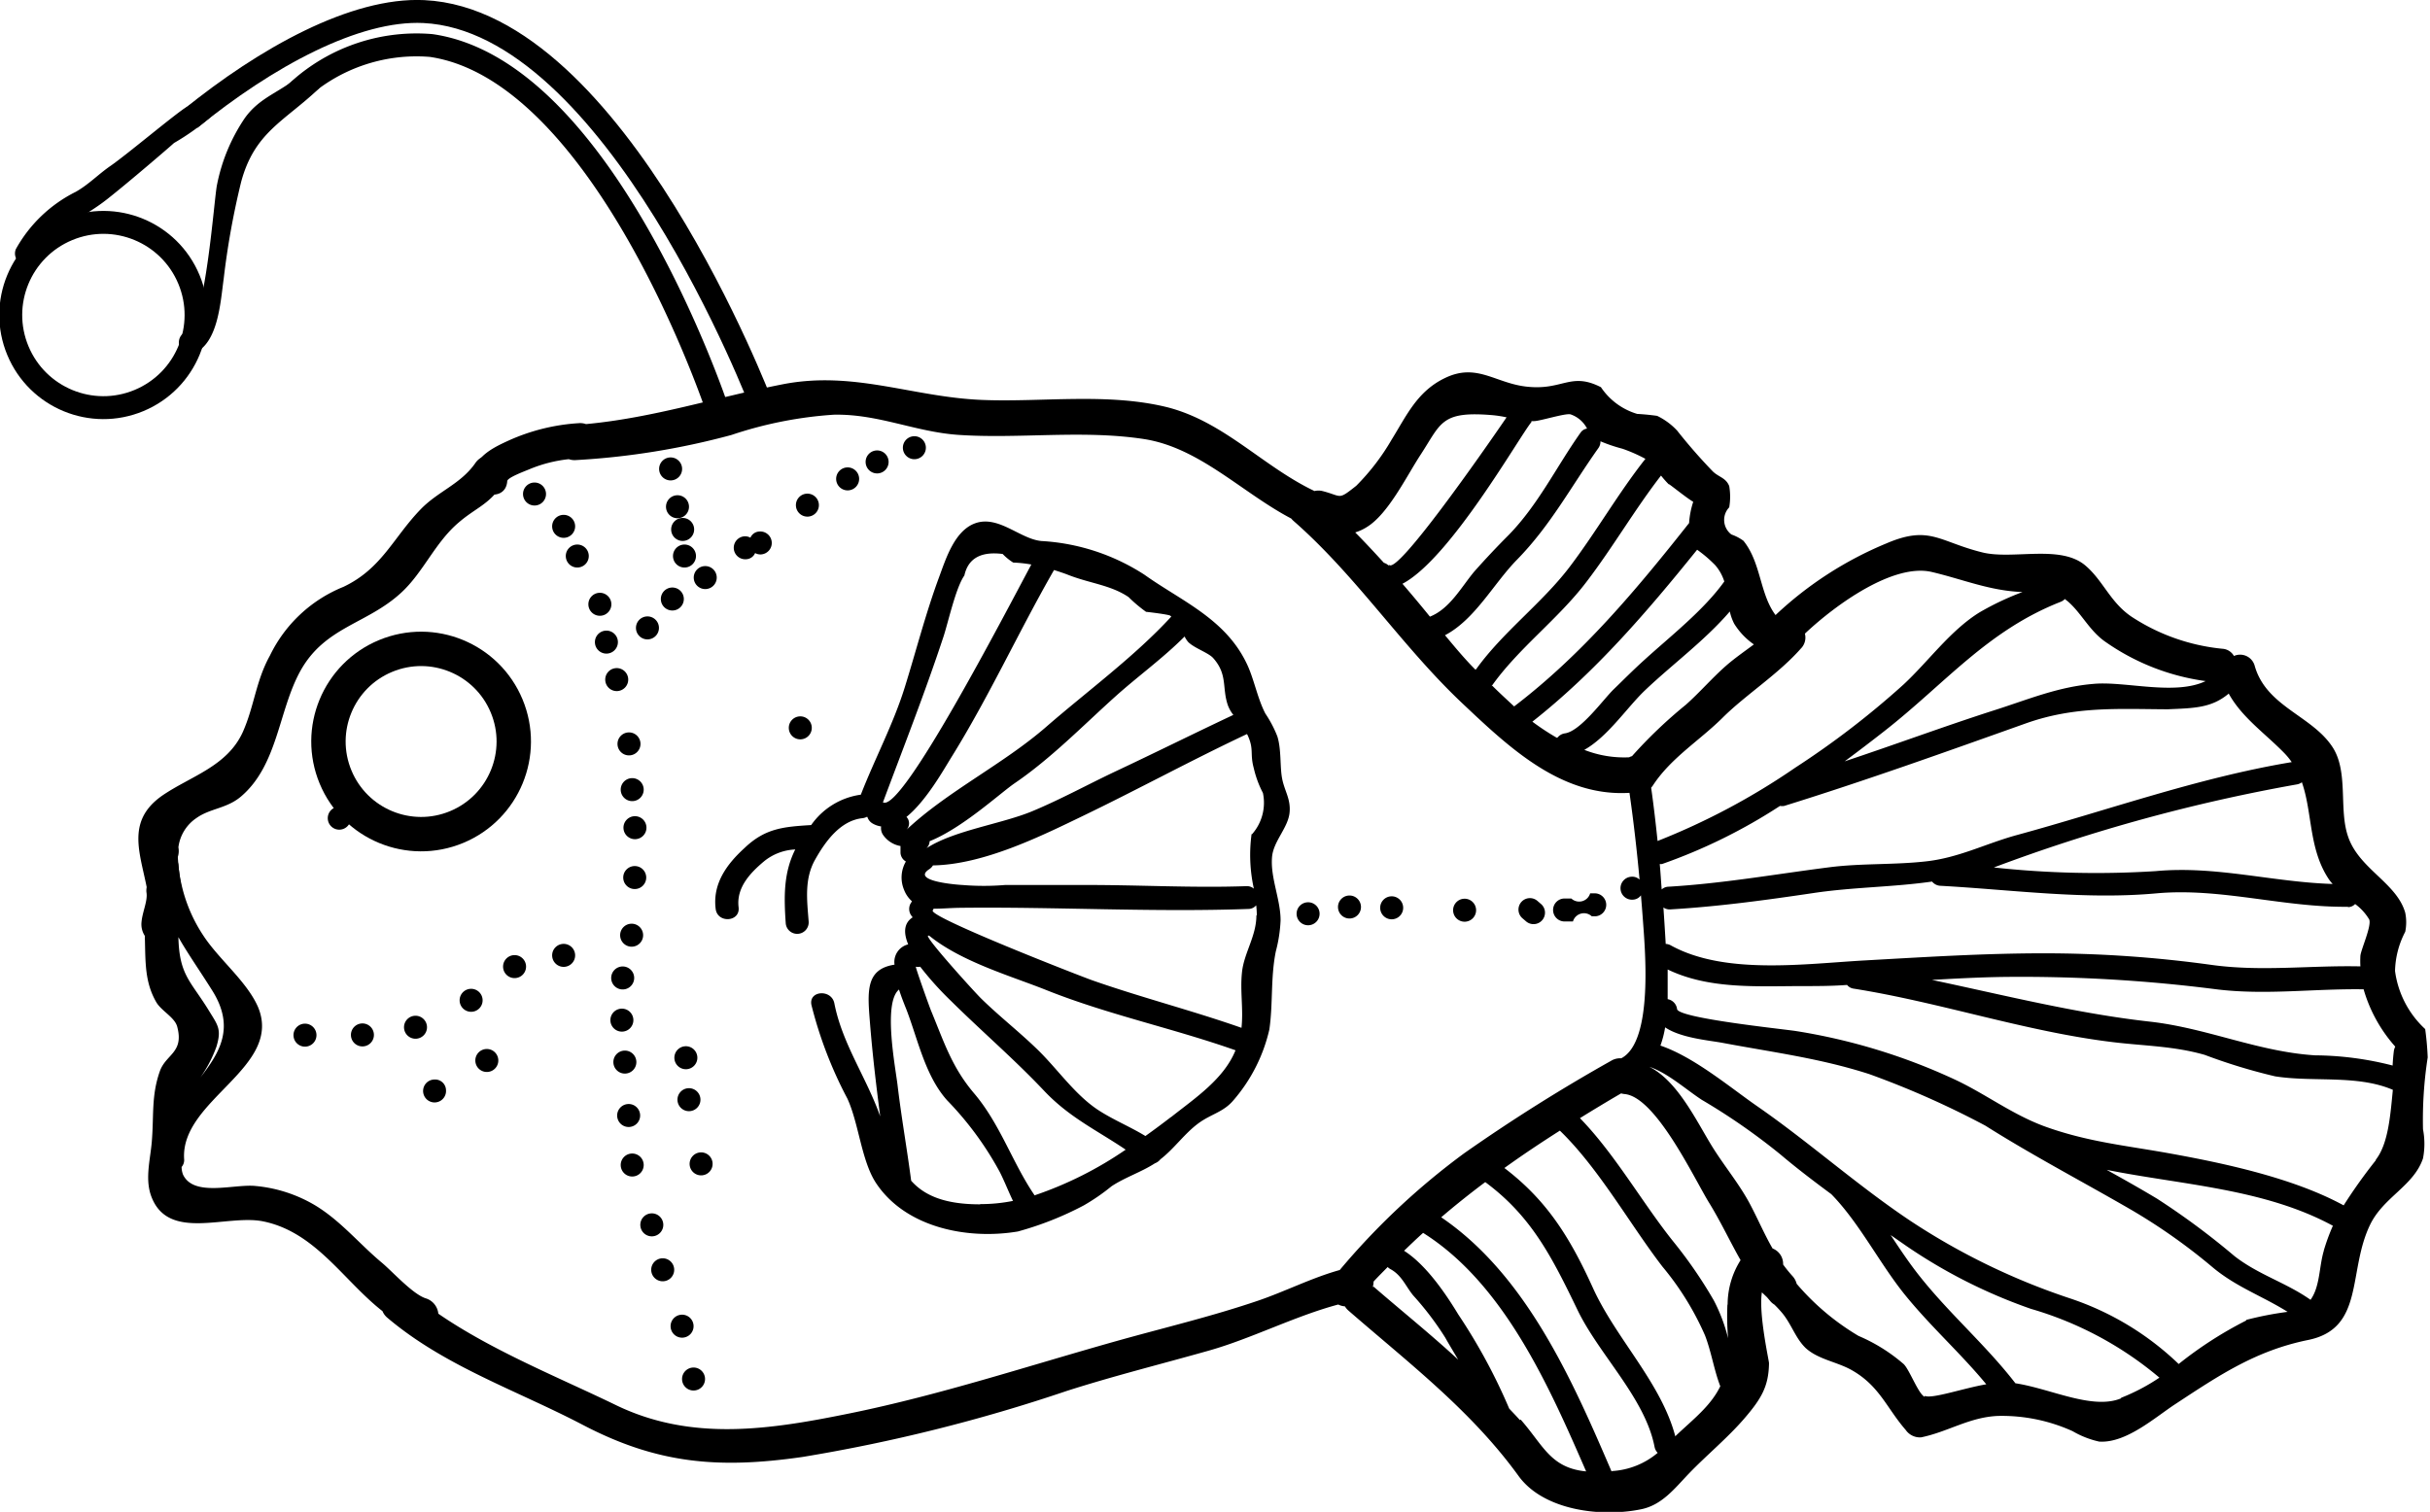 <svg id="valokala" xmlns="http://www.w3.org/2000/svg" viewBox="0 0 211.94 131.9"><defs><style>.cls-1,.cls-2{fill:none;stroke:#000;stroke-miterlimit:10;}.cls-1{stroke-width:2px;}.cls-2{stroke-width:3px;}</style></defs><title>valokala</title><path d="M258.43,1391.63c-1.27,1.82-3.22,2.44-4.74,4-2.41,2.48-3.4,5.2-6.76,6.79a12.19,12.19,0,0,0-6.41,6c-1.23,2.22-1.36,4.41-2.36,6.66-1.36,3-4.52,3.84-7,5.53-3.36,2.33-1.84,5.25-1.28,8.58,0.32,1.89,3.32,1.69,3-.21a19.87,19.87,0,0,1-.39-3,1.7,1.7,0,0,0,.05-0.84,3.62,3.62,0,0,1,1.57-2.55c1.21-.86,2.64-0.82,3.89-1.88,3.22-2.75,3.26-7.47,5.17-10.94,2.15-3.89,5.81-4.08,8.81-6.85,1.93-1.78,2.94-4.36,5-6.11,1.45-1.25,2.58-1.55,3.7-3.16S259.54,1390,258.43,1391.63Z" transform="translate(-216.98 -1351.22)"/><path d="M428.5,1441a8.41,8.41,0,0,1-2.63-5.07,7.74,7.74,0,0,1,.89-3.42,4.18,4.18,0,0,0,0-1.66c-0.74-2.62-4.07-3.84-5-6.69-0.81-2.39.08-5.66-1.38-7.82-1.81-2.7-5.72-3.48-6.74-7a1.32,1.32,0,0,0-1.82-.89,1.24,1.24,0,0,0-1-.63,17.51,17.51,0,0,1-7.92-2.79c-1.86-1.25-2.47-3.12-4-4.44-2.17-1.9-6.32-.52-9-1.17-3.82-.94-4.61-2.42-8.42-0.78a31.83,31.83,0,0,0-9.64,6.24c-1.39-1.85-1.25-4.56-2.8-6.48a4,4,0,0,0-1.05-.55,1.59,1.59,0,0,1-.19-2.37,5.5,5.5,0,0,0,0-1.85c-0.29-.73-0.89-0.77-1.42-1.27a47.35,47.35,0,0,1-3.12-3.57,5.84,5.84,0,0,0-1.75-1.29q-0.87-.12-1.74-0.17a5.79,5.79,0,0,1-3.16-2.33c-2.69-1.37-3.33.34-6.58-.06-2.67-.33-4.27-2.06-7-0.75-2.44,1.16-3.36,3.27-4.69,5.41a19.54,19.54,0,0,1-3.07,4c-1.64,1.3-1.21.9-2.95,0.46a1.44,1.44,0,0,0-.69,0c-4.48-2.13-7.84-6-12.76-7.29-5.23-1.32-11-.44-16.26-0.66-6.07-.25-11.17-2.58-17.38-1.36-5.87,1.15-11.19,2.91-17.14,3.47a1.51,1.51,0,0,0-.65-0.08,17.45,17.45,0,0,0-6,1.47c-1.25.57-3.06,1.38-3.16,3-0.13,1.9,2.81,2.51,2.94.59,0-.32,1.59-0.89,2-1.07a12.32,12.32,0,0,1,3.37-.85,1.53,1.53,0,0,0,.6.08,65.94,65.94,0,0,0,13.58-2.19,35.21,35.21,0,0,1,8.93-1.77c3.89-.08,7.09,1.5,10.87,1.76,5.34,0.36,10.84-.45,16.16.36,4.85,0.74,8.55,4.67,12.87,6.94a1.65,1.65,0,0,0,.19.2c5.48,4.79,9.44,10.92,14.7,15.89,4.16,3.93,8.67,8.2,14.61,7.84h0c0.36,2.51.65,5.06,0.88,7.57a0.92,0.92,0,0,0-.73-0.25,1,1,0,0,0,.14,2,0.91,0.91,0,0,0,.71-0.38c0.06,0.68.11,1.35,0.16,2,0.16,2.37,1,10.73-1.88,12.22a1.51,1.51,0,0,0-.87.21,151.11,151.11,0,0,0-12.82,8.07,62.33,62.33,0,0,0-10.86,10.19c-2.41.67-4.72,1.85-7.08,2.66-4.07,1.39-8.27,2.38-12.4,3.54-7.72,2.17-15.3,4.68-23.17,6.29-7,1.43-13.82,2.5-20.43-.68-5-2.43-10.82-4.75-15.54-8a1.56,1.56,0,0,0-1.1-1.34c-1.12-.36-2.87-2.3-3.79-3.08-2-1.66-3.57-3.63-5.8-5a12.36,12.36,0,0,0-5.24-1.72c-1.86-.2-5.4,1-6.34-1a1.92,1.92,0,0,1-.12-0.66,0.92,0.92,0,0,0,.22-0.68c-0.35-5.2,8.72-8,6.42-13.33-1-2.23-3.41-4.12-4.76-6.2a13.32,13.32,0,0,1-2.16-6.16c-0.16-1.27-2.16-1.14-2,.14,0,0.27.07,0.53,0.12,0.78a1.44,1.44,0,0,0-.91,1.47c0.14,0.75-.36,1.73-0.43,2.64a1.85,1.85,0,0,0,.3,1.19,1.67,1.67,0,0,0,0,.35c0.05,2,0,3.72,1,5.44,0.45,0.75,1.59,1.31,1.81,2.1,0.63,2.31-1,2.41-1.52,3.94-0.74,2.12-.5,3.83-0.69,6.11-0.13,1.59-.64,3.33,0,4.89,1.54,3.82,6.58,1.42,9.73,2.07,4.56,0.94,7,5.18,10.39,7.83a1.47,1.47,0,0,0,.42.57c5,4.24,11.28,6.33,17.05,9.35,6.52,3.41,11.86,3.85,19.16,2.8a145.63,145.63,0,0,0,23.05-5.76c4.12-1.32,8.31-2.36,12.47-3.54,3.68-1.05,7.46-3,11.21-4a1.5,1.5,0,0,0,.58.16,1.48,1.48,0,0,0,.31.37c5.29,4.6,10.7,8.72,14.83,14.42,2.16,3,7.18,3.64,10.71,2.91,1.83-.38,2.92-1.83,4.16-3.12,1.57-1.63,3.37-3.1,4.84-4.81s2.11-2.79,2.14-4.81c0-.23-0.92-4.31-0.62-6.18l0.45,0.43c0.11,0.13.21,0.25,0.32,0.38a1.52,1.52,0,0,0,.32.26,10.27,10.27,0,0,1,.72.78c0.8,1,1.12,2.14,2,3,1.09,1,2.71,1.2,4,1.92,2.45,1.38,3.06,3.31,4.73,5.23a1.51,1.51,0,0,0,1.34.65c2.35-.48,4.2-1.76,6.7-1.87a14.94,14.94,0,0,1,6.52,1.33,8,8,0,0,0,2.32.91c2.36,0.15,4.87-2.12,6.65-3.28,3.83-2.52,7-4.65,11.54-5.58,5-1,3.45-6,5.45-10.09,1.18-2.4,3.79-3.36,4.6-5.76a6.72,6.72,0,0,0,0-2.54,35.49,35.49,0,0,1,.41-6.27A25.75,25.75,0,0,0,428.5,1441Zm-196-8.09c0.83,1.47,1.85,2.91,3,4.74,2,3.2.66,5.38-1.05,7.58a11.31,11.31,0,0,0,1.41-2.7c0.45-1.5.14-1.84-.63-3.09-1.6-2.63-2.61-3.1-2.69-6.44C232.54,1432.94,232.52,1432.92,232.52,1432.89Zm189.25-2.55a0.86,0.86,0,0,0,.64-0.27,4.57,4.57,0,0,1,1.23,1.35c0.22,0.56-.71,2.59-0.77,3.16a8.23,8.23,0,0,0,0,.93c-4.38-.1-8.68.48-13.06-0.14a106.3,106.3,0,0,0-14.58-1c-5.21,0-10.38.33-15.58,0.62s-12.22,1.29-16.92-1.31a1,1,0,0,0-.45-0.13q-0.09-1.59-.2-3.18a0.93,0.93,0,0,0,.59.17c4.23-.25,8.33-0.81,12.5-1.43,3.48-.52,6.93-0.51,10.34-1a1,1,0,0,0,.75.37c6.33,0.35,12.59,1.24,18.92.65C410.73,1428.67,416.15,1430.4,421.78,1430.33Zm-4-10.88c0.93,2.67.58,5.8,2.35,8.45a3.5,3.5,0,0,0,.33.41c-5.24-.16-10.17-1.61-15.44-1.12a82.35,82.35,0,0,1-14.11-.32,149.31,149.31,0,0,1,26.45-7.25A1,1,0,0,0,417.77,1419.45Zm-6.38-7.74c1.16,2.1,3.22,3.5,4.89,5.23a6.23,6.23,0,0,1,.6.74c-8.17,1.36-16,4.19-24,6.37-2.76.76-5.08,2-8,2.3-2.74.3-5.55,0.15-8.3,0.5-4.72.6-9.3,1.42-14.08,1.7a0.9,0.9,0,0,0-.57.24c-0.06-.74-0.1-1.48-0.17-2.22a1,1,0,0,0,.2,0,47.68,47.68,0,0,0,10.29-5.07,1,1,0,0,0,.37,0c7.11-2.21,14.05-4.7,21.07-7.2,4.25-1.51,8-1.25,12.35-1.23C408.34,1413,409.87,1413,411.39,1411.71Zm-14.29-8.25,0.22,0.17c1.18,1,1.86,2.49,3.19,3.47a19.85,19.85,0,0,0,8.86,3.51c-2.67,1.28-7,0-9.73.24-3.15.25-5.78,1.38-8.75,2.32-4.36,1.4-8.66,3-13,4.44,1.19-.88,2.34-1.76,3.44-2.62,5.32-4.16,9-8.79,15.41-11.3A1,1,0,0,0,397.09,1403.46Zm-23,4.28a1.36,1.36,0,0,0,.32-1.27c2.78-2.62,7.76-6.15,11.06-5.38,2.66,0.62,5.06,1.65,7.92,1.75a24.62,24.62,0,0,0-3.74,1.77c-2.55,1.57-4.48,4.3-6.65,6.31a74.85,74.85,0,0,1-9.44,7.25,60.07,60.07,0,0,1-12,6.39c-0.16-1.55-.34-3.1-0.56-4.65a1.68,1.68,0,0,0,.15-0.19c1.57-2.41,4.09-3.93,6.1-5.93S372.14,1410,374.11,1407.73Zm-36-7.22a1,1,0,0,0-.4-0.23c-0.82-.9-1.65-1.79-2.5-2.65a4.13,4.13,0,0,0,1-.46c1.87-1.13,3.48-4.45,4.69-6.3,1.82-2.78,1.77-3.85,6.29-3.47a10.6,10.6,0,0,1,1.22.19C346.23,1390.78,338.92,1401.24,338.15,1400.51Zm3.65,4.51q-1.19-1.47-2.43-2.91c4.16-2.18,10.18-12.81,11.25-14.11,0,0,0-.05,0-0.08l0.22,0c0.52,0,2.75-.71,3.19-0.59a2.54,2.54,0,0,1,1.44,1.24,0.83,0.83,0,0,0-.57.36c-2.12,3-3.69,6.29-6.28,8.94-1,1-2,2.06-3,3.19-1.13,1.36-2.13,3.24-3.86,3.92Zm3.93,4.58c-1-1-1.86-2.06-2.65-3,2.63-1.38,4.26-4.54,6.29-6.6,2.93-3,4.7-6.36,7.09-9.73a1,1,0,0,0,.18-0.59,14.14,14.14,0,0,0,1.92.65,13.58,13.58,0,0,1,2,.88c-2.37,3-4.28,6.36-6.61,9.43C351.47,1403.85,348.06,1406.35,345.73,1409.6Zm1.41,1.45c2.34-3.32,5.81-5.85,8.29-9.12,2.29-3,4.18-6.27,6.49-9.26a9.64,9.64,0,0,0,.72.81c-0.35-.38,1.39,1.07,2.09,1.48a7.44,7.44,0,0,0-.36,1.85c-4.59,5.81-9.33,11.48-15.26,16C348.43,1412.28,347.77,1411.68,347.14,1411.05Zm5.7,4.5a21.7,21.7,0,0,1-2.14-1.41c5.5-4.33,10-9.58,14.37-15a11.41,11.41,0,0,1,1.58,1.35,4,4,0,0,1,.79,1.42c-1.8,2.52-4.73,4.8-7,6.87-0.91.82-1.77,1.69-2.65,2.54s-2.88,3.65-4.25,3.84A1,1,0,0,0,352.84,1415.55Zm2.32,1.09c2.08-1.13,3.79-3.73,5.34-5.21,2.38-2.27,5.25-4.37,7.42-6.9a4.47,4.47,0,0,0,.38,1.06,6.1,6.1,0,0,0,1.72,1.81c-0.8.6-1.63,1.17-2.38,1.82-1.25,1.09-2.32,2.35-3.56,3.45a40.75,40.75,0,0,0-4.69,4.48,1,1,0,0,0-.25.1A9.5,9.5,0,0,1,355.16,1416.64Zm-18.38,46.83a1.78,1.78,0,0,0,.07-0.48c0.4-.44.82-0.85,1.23-1.27a1.07,1.07,0,0,0,.22.17c1,0.53,1.34,1.49,2,2.3a26.41,26.41,0,0,1,2.79,3.67c0.36,0.64.75,1.28,1.14,1.94C341.78,1467.64,339.24,1465.6,336.78,1463.47Zm12.83,11.6c-0.3-.34-0.62-0.67-0.93-1a49.77,49.77,0,0,0-4.44-8.21c-1.13-1.87-2.83-4.35-4.73-5.56,0.55-.53,1.1-1.06,1.66-1.56,7.07,4.45,11,13.41,14.22,20.81C352.2,1479.29,351.58,1477.3,349.61,1475.07Zm8,4.49c-3.39-7.9-7.43-17.13-14.86-22.18,1.25-1.07,2.53-2.09,3.84-3.07,4.06,3,5.84,6.59,8.06,11.18,1.88,3.89,5.89,7.67,6.71,11.93a1,1,0,0,0,.27.51A6.78,6.78,0,0,1,357.57,1479.56Zm5.56-3.06c-1.23-4.68-5.18-8.54-7.18-12.94s-4-7.64-7.73-10.48c1.57-1.13,3.19-2.21,4.84-3.26,3.41,3.3,6.11,8.18,8.95,11.87a25,25,0,0,1,3.71,6c0.56,1.46.78,3,1.33,4.43C366.18,1473.9,364.63,1475.06,363.12,1476.5Zm4.54-11.46a22.81,22.81,0,0,0,.06,2.89,14.72,14.72,0,0,0-1.24-3.29,39.52,39.52,0,0,0-3.55-5.16c-2.68-3.35-5.08-7.62-8.13-10.75,1.18-.73,2.37-1.45,3.59-2.16a1.62,1.62,0,0,0,.32.06c2.7,0.27,6,7.25,7.31,9.41,1.06,1.71,1.85,3.43,2.79,5.08A7.27,7.27,0,0,0,367.66,1465Zm17.2,8c-0.54-.25-1.29-2.3-1.81-2.84a14.89,14.89,0,0,0-3.95-2.47,21.42,21.42,0,0,1-5.4-4.55,1.56,1.56,0,0,0-.37-0.68,11.92,11.92,0,0,1-.81-1,1.44,1.44,0,0,0-.92-1.4c-0.69-1.19-1.22-2.44-1.91-3.76-0.94-1.81-2.26-3.37-3.33-5.09-1.34-2.15-3-5.74-5.51-7,1.6,0.53,3.22,2,4.59,2.89a55.15,55.15,0,0,1,6.86,4.77c1.43,1.21,2.92,2.34,4.42,3.45h0c2.48,2.53,4.25,6.13,6.52,8.9s4.78,5,7,7.69C388.27,1472.32,385.47,1473.29,384.86,1473Zm17.1,0.15c-2.49,1-6.14-.87-9.18-1.33-2.55-3.3-5.69-6-8.31-9.29-0.92-1.15-1.75-2.4-2.57-3.64l1.44,1a45.91,45.91,0,0,0,10.8,5.44,30.56,30.56,0,0,1,11.2,6A17.31,17.31,0,0,1,402,1473.16Zm10.94-6.8a34.08,34.08,0,0,0-5.88,3.79,25.12,25.12,0,0,0-9.4-5.7,58.77,58.77,0,0,1-14-6.79c-4.65-3.11-8.79-6.83-13.36-10-2.34-1.62-5.5-4.29-8.44-5.29a9,9,0,0,0,.41-1.59c1.37,0.93,3.81,1.13,5,1.35,4.4,0.83,8.49,1.34,12.78,2.72a77.21,77.21,0,0,1,10.14,4.5c4.18,2.64,8.49,4.89,12.77,7.37a51,51,0,0,1,7.07,5c2.06,1.72,4.37,2.52,6.53,3.88A29.18,29.18,0,0,0,412.9,1466.37Zm6.77-6.06c-0.41,1.39-.32,3.1-1.15,4.25-2.12-1.5-4.54-2.18-6.64-3.82a65.5,65.5,0,0,0-6.74-5c-1.45-.87-2.92-1.7-4.4-2.52,6.56,1.32,13.74,1.63,19.73,4.88A17.52,17.52,0,0,0,419.66,1460.31Zm4.54-7.92a46,46,0,0,0-2.8,3.93c-4.41-2.4-10.43-3.68-15.32-4.56-3.81-.68-7.12-1-10.84-2.36-2.83-1.06-5.08-2.81-7.78-4.07a52.19,52.19,0,0,0-13.84-4.22c-1.17-.18-10.28-1.12-10.36-1.92a1,1,0,0,0-.82-0.86c0-.6,0-1.19,0-1.75,0-.28,0-0.56,0-0.84,3.56,1.72,7.7,1.46,11.59,1.45,1.36,0,2.71,0,4.06-.1a0.88,0.88,0,0,0,.56.32c7.59,1.2,15,3.75,22.63,4.67,2.71,0.33,5.32.34,8,1.11a49.65,49.65,0,0,0,6.13,1.87c3.29,0.53,7.16-.16,10.28,1.18C425.46,1448.55,425.28,1451,424.2,1452.39Zm1.58-9.56c-0.05.4-.09,0.84-0.11,1.29a27.79,27.79,0,0,0-6.77-.89c-5-.32-9.41-2.38-14.41-2.94-6.42-.72-12.69-2.31-19-3.64,2.09-.12,4.18-0.23,6.28-0.26a133.94,133.94,0,0,1,18.53,1.08c4.31,0.53,8.53-.07,12.84,0a12.86,12.86,0,0,0,2.76,5A1.59,1.59,0,0,0,425.78,1442.83Z" transform="translate(-216.98 -1351.22)"/><path d="M362.64,1393.48l0.12,0.12Z" transform="translate(-216.98 -1351.22)"/><path d="M329.46,1422.05c0.09-1.14-.44-1.82-0.65-2.88s-0.06-2.54-.42-3.7a10.19,10.19,0,0,0-1.05-2c-0.72-1.39-1-3.12-1.67-4.45-1.88-3.85-5.69-5.39-8.86-7.65a18.41,18.41,0,0,0-9-2.95c-1.85-.17-3.72-2.25-5.74-1.56-1.83.63-2.59,3.11-3.18,4.7-1.17,3.16-2,6.42-3,9.63s-2.61,6.22-3.83,9.36h0a6.34,6.34,0,0,0-4.33,2.65c-2.4.15-4,.27-5.81,2-1.56,1.42-2.8,3.12-2.52,5.32,0.16,1.27,2.15,1.14,2-.14-0.21-1.72,1-3,2.26-4.05a4.62,4.62,0,0,1,2.68-1c-1,2-1,4-.83,6.43a1,1,0,0,0,2-.14c-0.14-1.84-.39-3.7.55-5.38s2.25-3.44,4.15-3.64a1,1,0,0,0,.36-0.11h0.06a1,1,0,0,0,.45.57,2,2,0,0,0,.75.26,1.07,1.07,0,0,0,.15.71,2.33,2.33,0,0,0,1.54,1c0,0.17,0,.35,0,0.59a0.93,0.93,0,0,0,.47.76,2.78,2.78,0,0,0-.16,2.47,2.55,2.55,0,0,0,.69,1l-0.14.23a1,1,0,0,0,.07,1l0.13,0.17c-0.8.52-.79,1.39-0.39,2.36a1.58,1.58,0,0,0-1.19,1.77c-2.55.39-2.36,2.36-2.14,5.11s0.54,5.43.89,8.13c-1.18-3.37-3.31-6.32-4-9.87-0.25-1.25-2.25-1.12-2,.14a36.22,36.22,0,0,0,3.14,8.18c1,2.18,1.22,5.43,2.5,7.37,2.59,3.9,8,4.95,12.36,4.22a28.13,28.13,0,0,0,5.76-2.28,18,18,0,0,0,2.42-1.67c1.22-.8,2.57-1.22,3.78-2a1.12,1.12,0,0,0,.48-0.35c1.22-.94,2.12-2.28,3.37-3.18,1.06-.76,2.09-0.94,2.93-1.89a14.32,14.32,0,0,0,3.2-6.25c0.33-2.25.1-4.56,0.57-6.84a12.53,12.53,0,0,0,.41-2.69c0-1.8-.88-3.68-0.75-5.45C328,1424.62,329.36,1423.44,329.46,1422.05Zm-8.84-14.81c0.55,0.54,1.77.93,2.18,1.4,1.28,1.45.74,2.59,1.28,4.13a3.09,3.09,0,0,0,.47.82c-3.48,1.64-7,3.39-10.43,5-2.37,1.13-4.66,2.38-7.1,3.4-2.69,1.12-6.83,1.67-9.23,3.23l0,0a0.9,0.9,0,0,0,.27-0.61c2.87-1.15,6.16-4.2,7.42-5.06,3.14-2.14,5.93-5,8.74-7.53,2-1.8,4.19-3.37,6.08-5.27A2.14,2.14,0,0,0,320.62,1407.24Zm-26.64,14c1.8-4.83,3.64-9.49,5.27-14.42,0.42-1.25,1.08-4.32,1.84-5.39q0.49-2.24,3.34-1.88a4.79,4.79,0,0,0,.92.75,11.05,11.05,0,0,1,1.58.17C304.56,1404.89,295.63,1422.12,294,1421.22Zm2,2.43a0.81,0.81,0,0,0,.06-1.18c1.71-1.38,3.22-4.08,3.94-5.24,3.26-5.25,5.86-10.95,8.93-16.3,0.44,0.14.87,0.28,1.25,0.43,1.89,0.74,3.7.88,5.25,1.93a12.57,12.57,0,0,0,1.53,1.29c0.09,0,1.92.22,2.1,0.33l0.1,0.08c-3.16,3.45-7.38,6.55-10.91,9.62C304.46,1417.91,299.58,1420.27,296,1423.65Zm6.47,32.62c-3,0-4.82-.73-6-2.06-0.36-2.76-.85-5.51-1.18-8.28-0.18-1.57-1.3-7.23.12-8.4,0.21,0.66.46,1.28,0.66,1.78,1,2.62,1.63,5.76,3.54,7.89a28.21,28.21,0,0,1,4.59,6.25c0.42,0.83.75,1.69,1.15,2.52A14.22,14.22,0,0,1,302.49,1456.27Zm4.77-.78c-1.94-2.83-3-6.24-5.32-8.95-1.92-2.28-2.59-4.45-3.71-7.15-0.15-.36-1.4-3.86-1.33-3.85a1,1,0,0,0,.38,0,27.76,27.76,0,0,0,2.7,3c2.69,2.66,5.54,5.1,8.13,7.85,2.2,2.32,4.64,3.45,7.09,5.11A32.32,32.32,0,0,1,307.26,1455.49Zm11.87-6.82c-0.7.54-1.44,1.09-2.21,1.64-1.39-.85-2.91-1.45-4.27-2.37-2-1.38-3.46-3.56-5.21-5.24-1.56-1.51-3.28-2.85-4.84-4.38-0.5-.48-5-5.44-4.63-5.49l0.09,0c2.84,2.3,7.15,3.52,10.25,4.76,5.37,2.14,11,3.31,16.47,5.24C323.72,1445.36,321.24,1447,319.13,1448.67Zm7.47-17.6c0,1.78-1.06,3.24-1.25,4.9s0.13,3.26-.05,4.9c-4.3-1.51-8.69-2.63-13-4.14-1-.35-14.27-5.52-13.93-6.1a1.06,1.06,0,0,0,.07-0.15c0.73,0,1.52-.07,2.29-0.08,8.37-.1,16.81.4,25.17,0.1a0.88,0.88,0,0,0,.68-0.32C326.58,1430.47,326.59,1430.77,326.6,1431.07Zm-0.42-7.1a13.59,13.59,0,0,0,.2,4.76,0.94,0.94,0,0,0-.64-0.22c-4.75.17-9.53-.12-14.29-0.1q-3.39,0-6.77,0a22.69,22.69,0,0,1-3.71,0c-0.13,0-4.59-.29-2.9-1.38a1,1,0,0,0,.32-0.33c4.45-.07,9.5-2.59,13.19-4.37,4.74-2.29,9.42-4.84,14.2-7.09l0.06,0.11c0.57,1.25.18,1.57,0.53,2.86a9,9,0,0,0,.8,2.17A4.14,4.14,0,0,1,326.18,1424Z" transform="translate(-216.98 -1351.22)"/><path d="M243.51,1440.53a1,1,0,0,0,.14,2A1,1,0,0,0,243.51,1440.53Z" transform="translate(-216.98 -1351.22)"/><path d="M248.52,1440.51a1,1,0,0,0,.14,2A1,1,0,0,0,248.52,1440.51Z" transform="translate(-216.98 -1351.22)"/><path d="M253.15,1439.84a1,1,0,0,0,.14,2A1,1,0,0,0,253.15,1439.84Z" transform="translate(-216.98 -1351.22)"/><path d="M258,1437.49a1,1,0,0,0,.14,2A1,1,0,0,0,258,1437.49Z" transform="translate(-216.98 -1351.22)"/><path d="M261.79,1434.55a1,1,0,0,0,.14,2A1,1,0,0,0,261.79,1434.55Z" transform="translate(-216.98 -1351.22)"/><path d="M266.07,1433.57a1,1,0,0,0,.14,2A1,1,0,0,0,266.07,1433.57Z" transform="translate(-216.98 -1351.22)"/><path d="M263.53,1393.32a1,1,0,0,0,.14,2A1,1,0,0,0,263.53,1393.32Z" transform="translate(-216.98 -1351.22)"/><path d="M266.07,1396.14a1,1,0,0,0,.14,2A1,1,0,0,0,266.07,1396.14Z" transform="translate(-216.98 -1351.22)"/><path d="M267.26,1398.73a1,1,0,0,0,.14,2A1,1,0,0,0,267.26,1398.73Z" transform="translate(-216.98 -1351.22)"/><path d="M269.23,1402.94a1,1,0,0,0,.14,2A1,1,0,0,0,269.23,1402.94Z" transform="translate(-216.98 -1351.22)"/><path d="M269.8,1406.24a1,1,0,0,0,.14,2A1,1,0,0,0,269.8,1406.24Z" transform="translate(-216.98 -1351.22)"/><path d="M270.7,1409.51a1,1,0,0,0,.14,2A1,1,0,0,0,270.7,1409.51Z" transform="translate(-216.98 -1351.22)"/><path d="M271.77,1415.12a1,1,0,0,0,.14,2A1,1,0,0,0,271.77,1415.12Z" transform="translate(-216.98 -1351.22)"/><path d="M272.05,1419.11a1,1,0,0,0,.14,2A1,1,0,0,0,272.05,1419.11Z" transform="translate(-216.98 -1351.22)"/><path d="M272.29,1422.43a1,1,0,0,0,.14,2A1,1,0,0,0,272.29,1422.43Z" transform="translate(-216.98 -1351.22)"/><path d="M272.27,1426.78a1,1,0,0,0,.14,2A1,1,0,0,0,272.27,1426.78Z" transform="translate(-216.98 -1351.22)"/><path d="M272,1431.81a1,1,0,0,0,.14,2A1,1,0,0,0,272,1431.81Z" transform="translate(-216.98 -1351.22)"/><path d="M271.22,1435.54a1,1,0,0,0,.14,2A1,1,0,0,0,271.22,1435.54Z" transform="translate(-216.98 -1351.22)"/><path d="M271.15,1439.22a1,1,0,0,0,.14,2A1,1,0,0,0,271.15,1439.22Z" transform="translate(-216.98 -1351.22)"/><path d="M271.41,1442.88a1,1,0,0,0,.14,2A1,1,0,0,0,271.41,1442.88Z" transform="translate(-216.98 -1351.22)"/><path d="M271.74,1447.54a1,1,0,0,0,.14,2A1,1,0,0,0,271.74,1447.54Z" transform="translate(-216.98 -1351.22)"/><path d="M272.05,1451.86a1,1,0,0,0,.14,2A1,1,0,0,0,272.05,1451.86Z" transform="translate(-216.98 -1351.22)"/><path d="M273.76,1457.08a1,1,0,0,0,.14,2A1,1,0,0,0,273.76,1457.08Z" transform="translate(-216.98 -1351.22)"/><path d="M274.71,1461a1,1,0,0,0,.14,2A1,1,0,0,0,274.71,1461Z" transform="translate(-216.98 -1351.22)"/><path d="M276.4,1465.92a1,1,0,0,0,.14,2A1,1,0,0,0,276.4,1465.92Z" transform="translate(-216.98 -1351.22)"/><path d="M277.4,1470.53a1,1,0,0,0,.14,2A1,1,0,0,0,277.4,1470.53Z" transform="translate(-216.98 -1351.22)"/><path d="M276.73,1442.5a1,1,0,0,0,.14,2A1,1,0,0,0,276.73,1442.5Z" transform="translate(-216.98 -1351.22)"/><path d="M277,1446.16a1,1,0,0,0,.14,2A1,1,0,0,0,277,1446.16Z" transform="translate(-216.98 -1351.22)"/><path d="M278.06,1451.76a1,1,0,0,0,.14,2A1,1,0,0,0,278.06,1451.76Z" transform="translate(-216.98 -1351.22)"/><path d="M254.88,1445.4a1,1,0,1,0,1,.93A0.95,0.95,0,0,0,254.88,1445.4Z" transform="translate(-216.98 -1351.22)"/><path d="M259.37,1442.74a1,1,0,0,0,.14,2A1,1,0,0,0,259.37,1442.74Z" transform="translate(-216.98 -1351.22)"/><path d="M246.5,1421.6a1,1,0,0,0,.14,2A1,1,0,0,0,246.5,1421.6Z" transform="translate(-216.98 -1351.22)"/><path d="M273.38,1405a1,1,0,0,0,.14,2A1,1,0,0,0,273.38,1405Z" transform="translate(-216.98 -1351.22)"/><path d="M275.55,1402.48a1,1,0,0,0,.14,2A1,1,0,0,0,275.55,1402.48Z" transform="translate(-216.98 -1351.22)"/><path d="M278.42,1400.61a1,1,0,0,0,.14,2A1,1,0,0,0,278.42,1400.61Z" transform="translate(-216.98 -1351.22)"/><path d="M283.22,1397.59a0.89,0.89,0,0,0-.79.54,0.94,0.94,0,0,0-.52-0.12,1,1,0,0,0,.14,2,0.89,0.89,0,0,0,.79-0.54,0.94,0.94,0,0,0,.52.12A1,1,0,0,0,283.22,1397.59Z" transform="translate(-216.98 -1351.22)"/><path d="M287.33,1394.29a1,1,0,0,0,.14,2A1,1,0,0,0,287.33,1394.29Z" transform="translate(-216.98 -1351.22)"/><path d="M290.84,1392a1,1,0,0,0,.14,2A1,1,0,0,0,290.84,1392Z" transform="translate(-216.98 -1351.22)"/><path d="M293.41,1390.52a1,1,0,0,0,.14,2A1,1,0,0,0,293.41,1390.52Z" transform="translate(-216.98 -1351.22)"/><path d="M296.66,1389.28a1,1,0,0,0,.14,2A1,1,0,0,0,296.66,1389.28Z" transform="translate(-216.98 -1351.22)"/><path d="M275.4,1391.13a1,1,0,0,0,.14,2A1,1,0,0,0,275.4,1391.13Z" transform="translate(-216.98 -1351.22)"/><path d="M276,1394.43a1,1,0,0,0,.14,2A1,1,0,0,0,276,1394.43Z" transform="translate(-216.98 -1351.22)"/><path d="M276.45,1396.41a1,1,0,0,0,.14,2A1,1,0,0,0,276.45,1396.41Z" transform="translate(-216.98 -1351.22)"/><path d="M276.61,1398.73a1,1,0,0,0,.14,2A1,1,0,0,0,276.61,1398.73Z" transform="translate(-216.98 -1351.22)"/><path d="M286.71,1413.72a1,1,0,0,0,.14,2A1,1,0,0,0,286.71,1413.72Z" transform="translate(-216.98 -1351.22)"/><path d="M331,1429.94a1,1,0,0,0,.14,2A1,1,0,0,0,331,1429.94Z" transform="translate(-216.98 -1351.22)"/><path d="M334.61,1429.35a1,1,0,0,0,.14,2A1,1,0,0,0,334.61,1429.35Z" transform="translate(-216.98 -1351.22)"/><path d="M338.29,1429.42a1,1,0,0,0,.14,2A1,1,0,0,0,338.29,1429.42Z" transform="translate(-216.98 -1351.22)"/><path d="M344.65,1429.63a1,1,0,0,0,.14,2A1,1,0,0,0,344.65,1429.63Z" transform="translate(-216.98 -1351.22)"/><path d="M351.41,1430.11l-0.36-.31a1,1,0,0,0-1.31,1.51l0.36,0.31A1,1,0,0,0,351.41,1430.11Z" transform="translate(-216.98 -1351.22)"/><path d="M356,1429.16l-0.33,0a1,1,0,0,1-1.64.45l-0.66,0a1,1,0,0,0,.14,2l0.66,0a1,1,0,0,1,1.64-.45l0.33,0A1,1,0,0,0,356,1429.16Z" transform="translate(-216.98 -1351.22)"/><circle class="cls-1" cx="226.07" cy="1378.66" r="8.08" transform="translate(-729.09 -1158.69) rotate(-22.58)"/><circle class="cls-2" cx="253.78" cy="1415.86" r="8.08" transform="translate(-741.25 -1145.19) rotate(-22.58)"/><path class="cls-1" d="M283.4,1386.55s-12.72-33.51-29.45-34.32c-6-.29-13.78,4-20.39,9.37" transform="translate(-216.98 -1351.22)"/><path class="cls-1" d="M242.73,1359.38a15.31,15.31,0,0,1,11.85-4.19c15.12,2.18,24.93,31.64,24.93,31.64" transform="translate(-216.98 -1351.22)"/><path d="M234.59,1360.1c-0.53-.26-0.87.19-1.34,0.46-0.85.48-5.25,4.19-6.67,5.16-1.05.73-1.88,1.61-3,2.24a12.18,12.18,0,0,0-5.22,5,1,1,0,0,0,1.79.88c1.41-2.63,4-3.52,6.17-5.24,1.9-1.49,5.79-4.84,5.83-4.9a20.87,20.87,0,0,0,3.36-2.41C235.8,1360.82,235,1360.32,234.59,1360.1Z" transform="translate(-216.98 -1351.22)"/><path d="M243.23,1357.68c-1.67,1.57-3.51,1.91-4.89,3.83a15.81,15.81,0,0,0-2.43,5.82c-0.26,1.15-1,12.31-2.66,12.81a1,1,0,0,0,.67,1.89c2.09-.87,2.29-4.47,2.57-6.49a69.18,69.18,0,0,1,1.52-8.44c1.16-4.33,3.73-5.27,6.74-8.11C245.68,1358.1,244.16,1356.8,243.23,1357.68Z" transform="translate(-216.98 -1351.22)"/></svg>